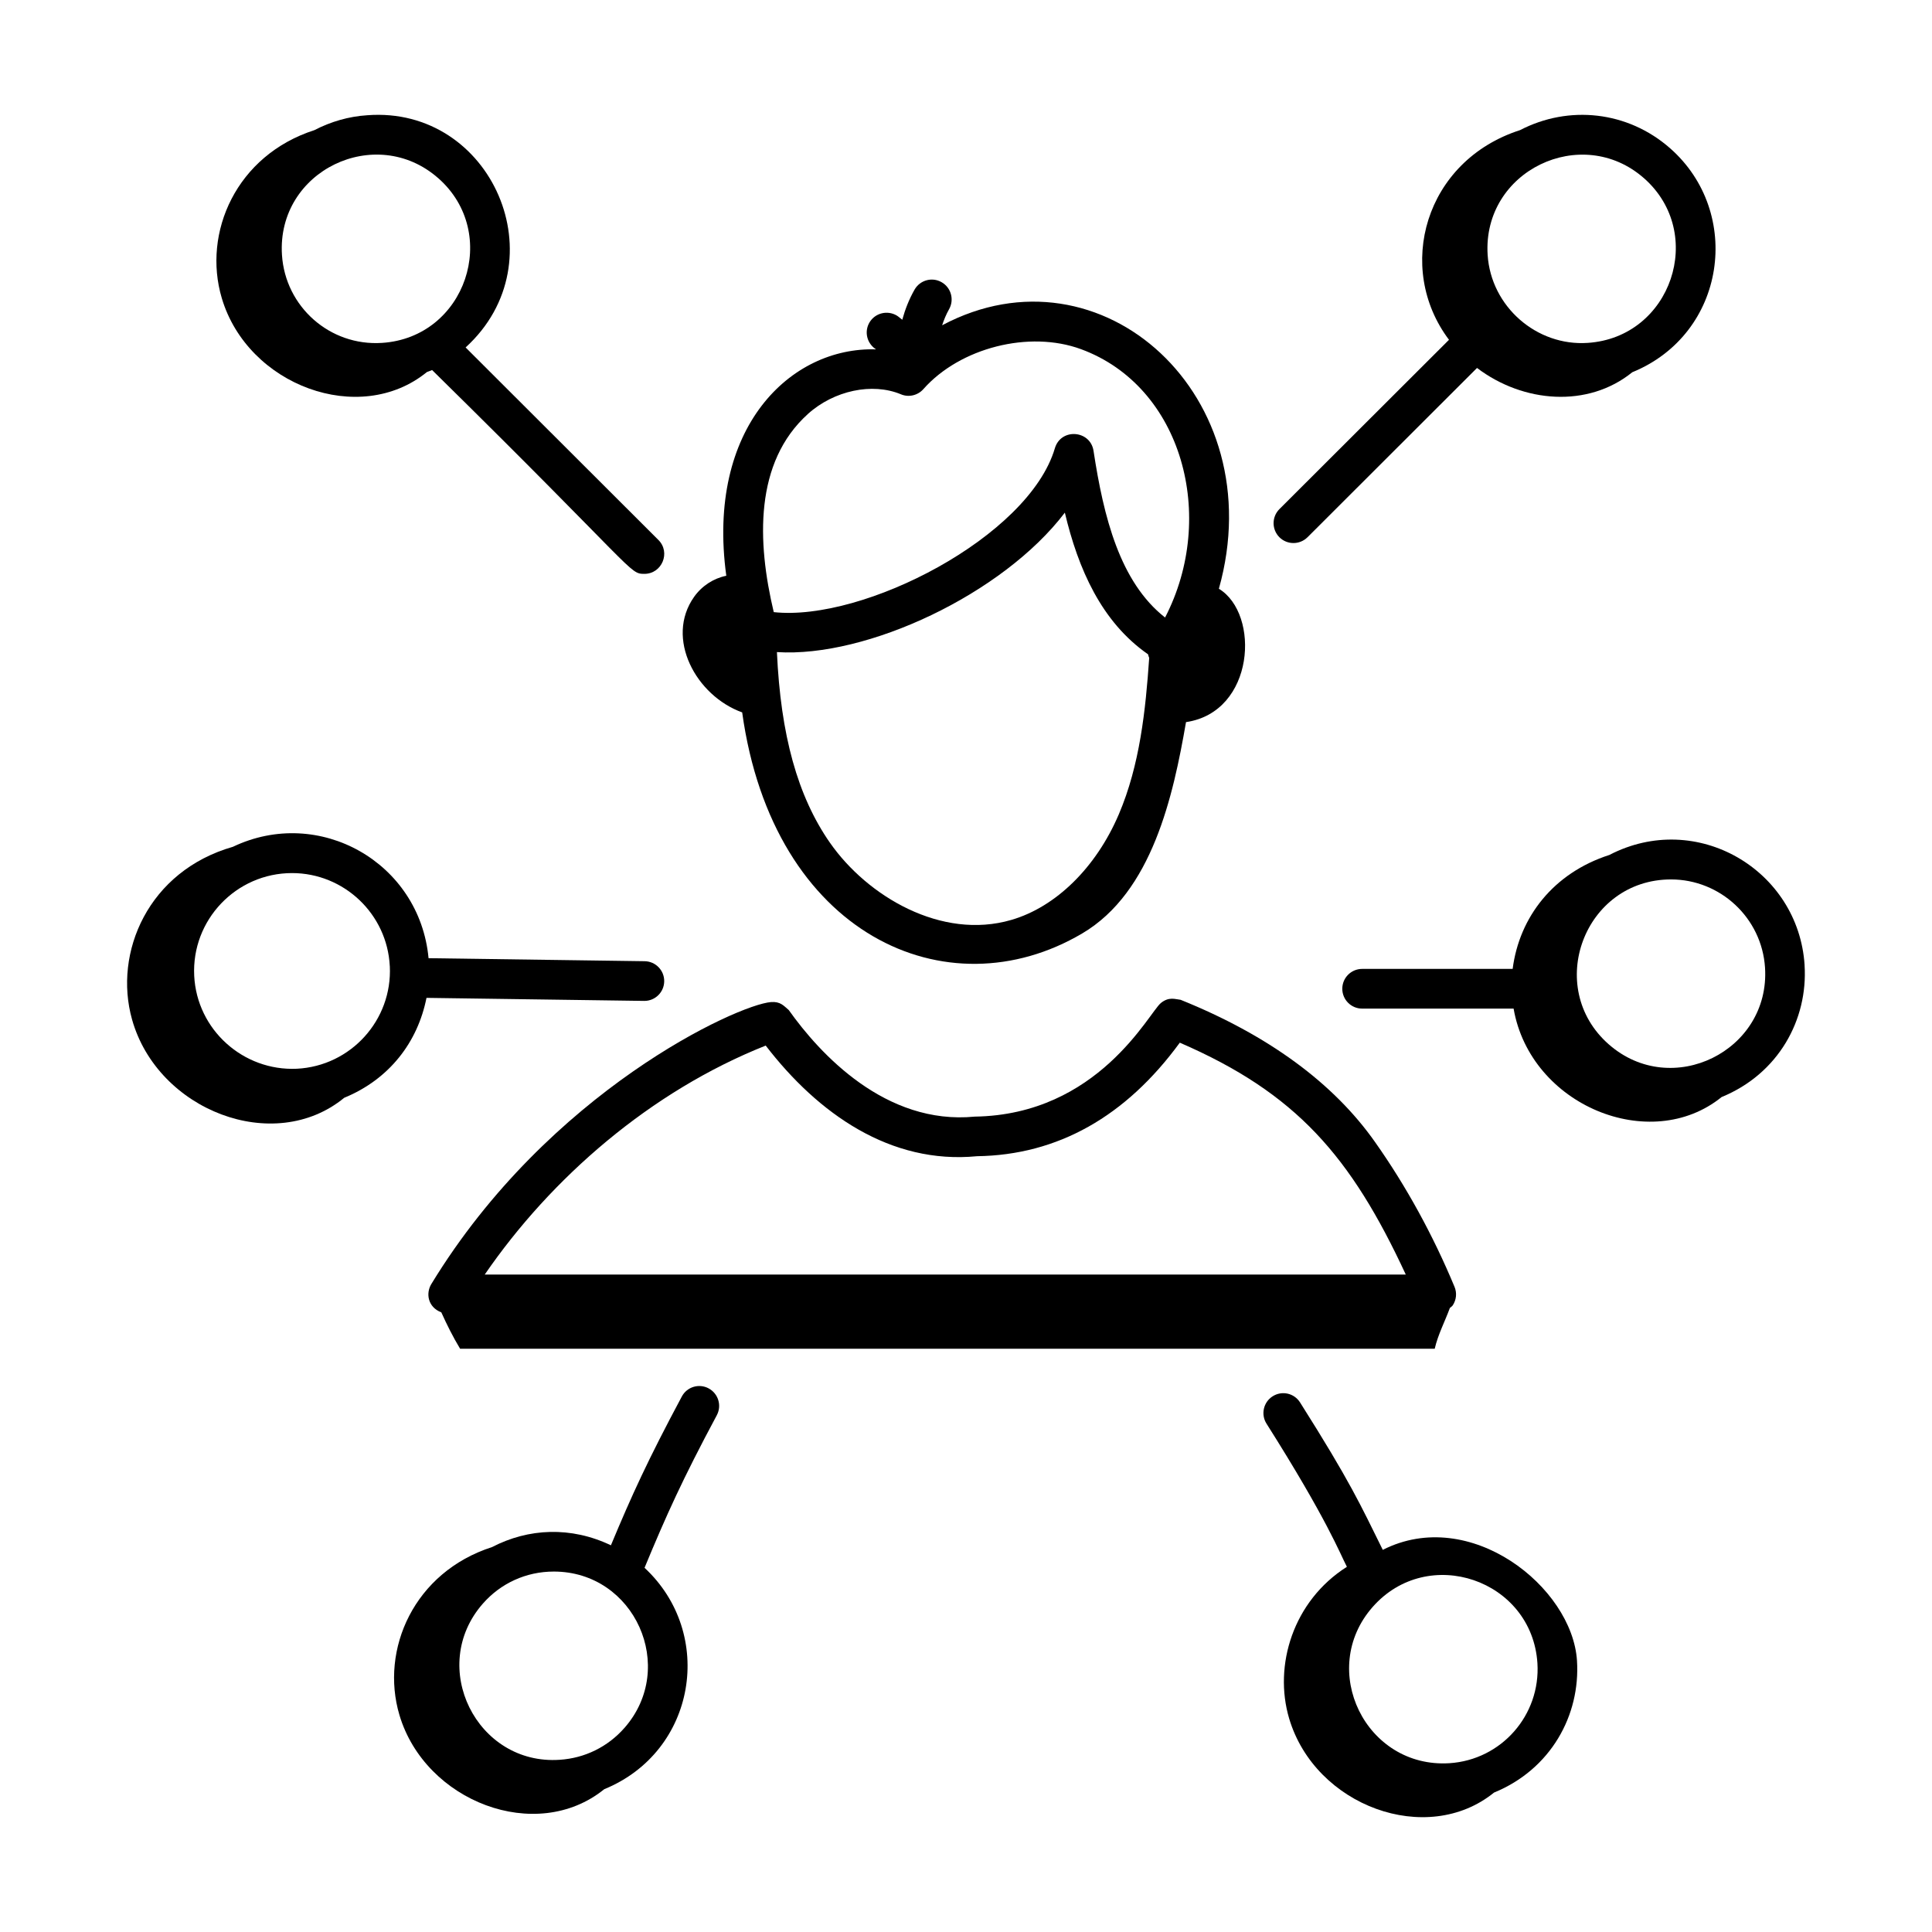 <svg xmlns="http://www.w3.org/2000/svg" id="Layer_1" height="512" viewBox="0 0 73 73" width="512"><g id="_x31_16"><path d="m43.862 37.9c-.448.362-2.361 4.22-7.03 4.291-3.375.33-5.862-2.381-7.029-4.027-.194-.165-.318-.328-.671-.301-1.267.098-8.391 3.364-12.835 10.655-.213.351-.135.871.378 1.069.212.471.443.933.71 1.375h36.825c.125-.54.384-1.026.573-1.541.034-.034.079-.056.107-.097.139-.209.165-.473.068-.704-.815-1.958-1.823-3.795-2.996-5.459-1.573-2.24-4.047-4.052-7.353-5.384-.203-.021-.439-.128-.748.123zm9.255 10.258h-34.801c2.511-3.655 6.265-6.922 10.616-8.651 1.981 2.578 4.718 4.497 7.984 4.18 3.05-.044 5.621-1.498 7.662-4.29 4.403 1.906 6.465 4.294 8.538 8.76z"></path><path d="m28.043 26.918c1.165 8.406 7.74 11.368 12.851 8.35 2.643-1.561 3.437-5.199 3.919-7.983 2.608-.382 2.805-4.093 1.242-5.039 2.041-7.259-4.43-13.159-10.457-9.955.07-.209.153-.414.261-.604.205-.36.08-.818-.279-1.023-.36-.208-.818-.08-1.023.279-.206.36-.356.744-.465 1.139-.07-.053-.134-.114-.209-.16-.358-.21-.816-.095-1.029.26-.209.352-.096.802.248 1.019-3.223-.102-6.426 2.942-5.659 8.554-.478.097-.92.379-1.217.798-1.106 1.564.071 3.736 1.817 4.365zm3.316 4.925c-1.223-1.757-1.862-4.068-2.003-7.204 3.391.219 8.535-2.186 10.879-5.269.502 2.118 1.381 4.129 3.144 5.353.007.047.027.09.043.135-.136 1.976-.352 4.045-1.148 5.911-.858 2.01-2.377 3.501-4.062 3.99-2.635.769-5.439-.888-6.853-2.917zm-.834-16.2c.989-.891 2.433-1.194 3.513-.746.292.126.637.047.851-.194 1.385-1.564 3.998-2.231 5.959-1.509 3.826 1.408 5.149 6.328 3.174 10.139-1.711-1.345-2.322-3.798-2.703-6.297-.119-.785-1.232-.873-1.461-.099-.984 3.341-7.226 6.561-10.622 6.192-.634-2.661-.734-5.659 1.29-7.486z"></path><path d="m68.186 36.466c-.23-3.599-4.08-5.874-7.376-4.162-2.111.68-3.402 2.342-3.655 4.306h-5.687c-.414 0-.75.336-.75.75s.336.75.75.75h5.723c.636 3.664 5.174 5.518 7.859 3.342 2.147-.878 3.268-2.924 3.135-4.985zm-7.399 2.995c-2.449-2.154-.923-6.232 2.352-6.232 1.86 0 3.431 1.451 3.552 3.333.201 3.147-3.526 4.987-5.903 2.899z"></path><path d="m16.129 14.058c.065-.027.134-.046.198-.076 7.768 7.64 7.433 7.701 8.021 7.701.666 0 1.001-.811.53-1.28l-7.285-7.275c3.571-3.255.988-9.129-3.71-8.774-.712.045-1.388.244-2.003.563-2.947.949-4.238 3.866-3.5 6.348.983 3.308 5.211 4.864 7.75 2.793zm.428-7.328c2.365 2.08 1.044 6.022-2.123 6.226-1.971.129-3.655-1.367-3.78-3.325-.203-3.183 3.547-4.973 5.903-2.9z"></path><path d="m16.116 37.704c1.31.018 8.087.113 8.231.115.409 0 .744-.329.75-.739.006-.414-.325-.755-.739-.761l-8.165-.114c-.339-3.624-4.137-5.763-7.393-4.209-3.193.914-4.524 3.991-3.81 6.527.966 3.433 5.36 5.138 8.017 2.956 1.714-.704 2.777-2.109 3.108-3.775zm-1.387-1.199c.101 2.037-1.476 3.776-3.513 3.877-2.028.093-3.777-1.475-3.878-3.512-.104-2.106 1.581-3.881 3.698-3.881 1.956 0 3.594 1.541 3.692 3.516z"></path><path d="m52.248 58.561c-.837-1.692-1.226-2.569-3.126-5.571-.221-.35-.683-.455-1.035-.232-.35.222-.454.686-.232 1.035 2.291 3.618 2.786 4.929 3.037 5.408-2.029 1.287-2.778 3.722-2.182 5.732.984 3.312 5.205 4.856 7.741 2.799 2.148-.879 3.266-2.922 3.135-4.985-.178-2.783-4.043-5.86-7.338-4.186zm2.516 8.061c-3.16.197-4.982-3.536-2.899-5.903 2.089-2.375 6.022-1.033 6.226 2.124.123 1.963-1.362 3.654-3.326 3.779z"></path><path d="m49.403 20.301 6.406-6.398c1.752 1.327 4.193 1.517 5.867.162 3.558-1.455 4.186-6.037 1.429-8.462-1.602-1.409-3.827-1.642-5.669-.687-3.607 1.161-4.731 5.21-2.686 7.923l-6.408 6.398c-.293.293-.293.768-.001 1.062.298.296.771.29 1.062.001zm12.711-13.571c2.366 2.081 1.037 6.021-2.124 6.226-1.923.131-3.654-1.367-3.78-3.325-.201-3.179 3.551-4.97 5.904-2.9z"></path><path d="m26.777 52.46c-.366-.197-.82-.059-1.015.308-1.273 2.378-1.895 3.74-2.679 5.621-1.512-.723-3.116-.646-4.489.066-2.947.948-4.239 3.866-3.501 6.348.97 3.265 5.165 4.885 7.739 2.801 3.485-1.424 4.2-5.879 1.522-8.365.82-1.98 1.429-3.333 2.73-5.764.195-.365.058-.819-.308-1.015zm-3.185 12.831c-.628.714-1.496 1.141-2.445 1.202-3.132.215-4.996-3.521-2.899-5.904.669-.761 1.624-1.208 2.679-1.208 3.055 0 4.678 3.623 2.666 5.91z"></path></g></svg>